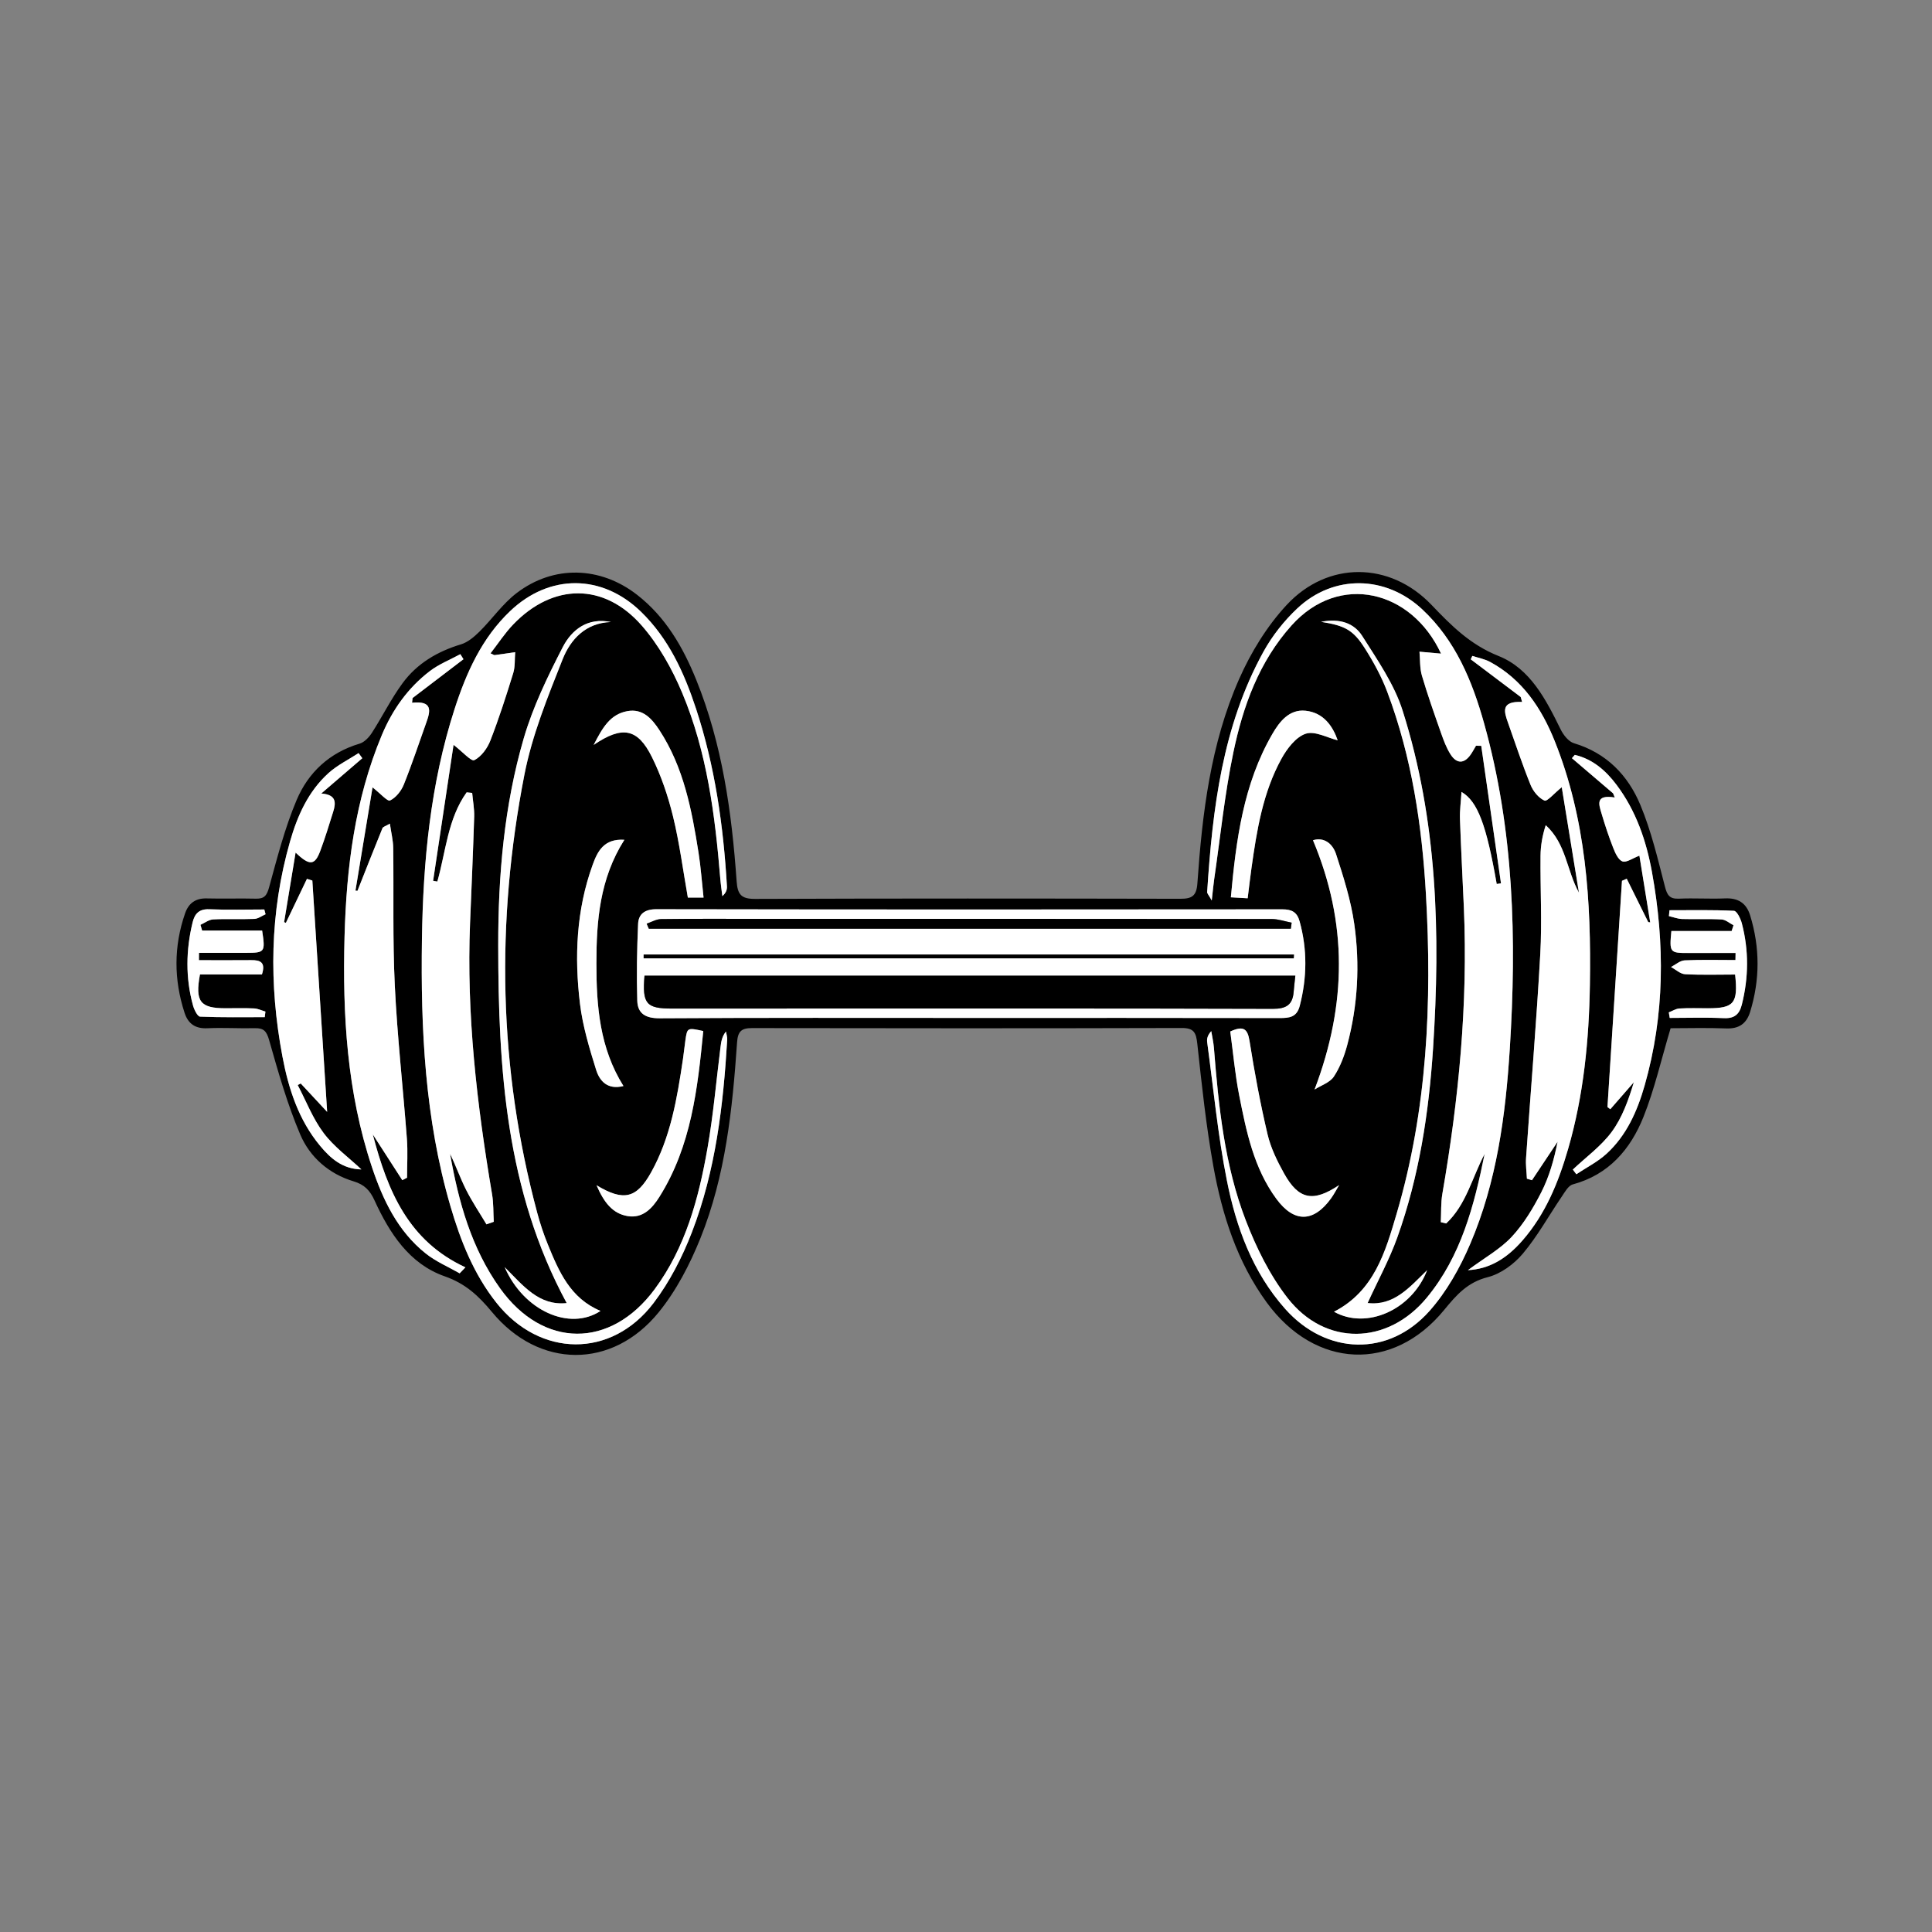 <?xml version="1.0" encoding="UTF-8"?><svg xmlns="http://www.w3.org/2000/svg" xmlns:xlink="http://www.w3.org/1999/xlink" contentScriptType="text/ecmascript" width="375" zoomAndPan="magnify" contentStyleType="text/css" viewBox="0 0 375 375" height="375" preserveAspectRatio="xMidYMid meet" version="1.0"><rect x="0" y="0" width="375" height="375" fill="#808080" stroke="none"/><defs><clipPath id="clip-0"><path d="M 34 111 L 341.77 111 L 341.77 263 L 34 263 Z M 34 111 " clip-rule="nonzero"/></clipPath></defs><g clip-path="url(#clip-0)"><path fill="rgb(0%, 0%, 0%)" d="M 324.266 199.578 C 322.441 205.66 321.156 211.391 319.004 216.773 C 316.488 223.066 312.273 228.004 305.273 229.895 C 304.41 230.129 303.742 231.367 303.145 232.246 C 300.621 235.953 298.438 239.941 295.562 243.352 C 293.855 245.379 291.289 247.262 288.773 247.895 C 284.836 248.887 282.688 251.359 280.301 254.27 C 270.367 266.387 255.27 265.68 245.887 252.832 C 240.125 244.938 237.219 235.832 235.516 226.387 C 234.102 218.523 233.262 210.547 232.395 202.594 C 232.164 200.469 231.77 199.527 229.391 199.535 C 201.582 199.609 173.773 199.602 145.961 199.551 C 143.848 199.547 143.207 200.242 143.062 202.359 C 142.168 215.293 140.832 228.215 135.949 240.344 C 133.906 245.414 131.277 250.504 127.848 254.719 C 118.801 265.832 104.621 265.684 95.496 254.668 C 92.91 251.547 90.387 249.156 86.316 247.73 C 79.453 245.328 75.609 239.367 72.684 232.977 C 71.809 231.059 70.738 229.926 68.625 229.293 C 63.867 227.867 60.156 224.621 58.273 220.203 C 55.766 214.316 54.004 208.09 52.246 201.914 C 51.746 200.156 51.207 199.531 49.469 199.57 C 46.395 199.641 43.309 199.438 40.238 199.582 C 37.898 199.691 36.516 198.699 35.828 196.598 C 33.727 190.152 33.703 183.699 35.926 177.277 C 36.605 175.324 37.945 174.324 40.121 174.383 C 43.301 174.469 46.484 174.348 49.664 174.43 C 51.305 174.473 51.793 173.828 52.234 172.219 C 53.801 166.512 55.277 160.719 57.574 155.289 C 59.832 149.938 63.961 146.078 69.797 144.344 C 70.723 144.066 71.617 143.121 72.176 142.254 C 74.223 139.078 75.906 135.641 78.141 132.602 C 80.949 128.777 84.902 126.449 89.48 125.066 C 90.812 124.664 92.047 123.602 93.074 122.59 C 95.539 120.148 97.566 117.18 100.289 115.105 C 107.477 109.625 116.535 109.91 123.66 115.453 C 129.188 119.754 132.559 125.582 135.133 131.938 C 140.207 144.469 142.035 157.672 142.977 171.023 C 143.16 173.629 143.855 174.484 146.566 174.477 C 174.07 174.375 201.574 174.395 229.078 174.453 C 231.352 174.457 232.242 173.922 232.414 171.434 C 233.352 157.871 234.973 144.355 240.512 131.805 C 242.789 126.645 245.906 121.551 249.727 117.434 C 257.668 108.867 269.777 108.941 277.863 117.414 C 281.746 121.484 285.391 125.141 290.879 127.332 C 297.02 129.781 300.082 135.801 302.926 141.59 C 303.457 142.664 304.457 143.945 305.5 144.258 C 311.812 146.145 315.988 150.473 318.387 156.223 C 320.504 161.289 321.777 166.723 323.156 172.066 C 323.594 173.766 324.062 174.512 325.902 174.43 C 328.871 174.293 331.859 174.508 334.828 174.379 C 337.363 174.266 338.965 175.281 339.699 177.672 C 341.621 183.926 341.621 190.191 339.688 196.441 C 338.996 198.668 337.539 199.715 335.082 199.617 C 331.312 199.469 327.535 199.578 324.266 199.578 Z M 188.047 197.578 C 208.141 197.578 228.238 197.562 248.336 197.602 C 250.227 197.605 251.699 197.484 252.281 195.23 C 253.695 189.742 253.766 184.309 252.254 178.836 C 251.758 177.031 250.723 176.5 248.902 176.5 C 208.402 176.543 167.898 176.551 127.395 176.48 C 125.172 176.477 123.941 177.395 123.855 179.328 C 123.633 184.297 123.547 189.277 123.695 194.246 C 123.77 196.773 125.352 197.664 128.062 197.648 C 148.055 197.52 168.051 197.578 188.047 197.578 Z M 94.422 237.645 C 94.895 237.477 95.367 237.309 95.844 237.141 C 95.742 235.367 95.809 233.566 95.516 231.824 C 92.566 214.383 90.52 196.871 91.242 179.133 C 91.52 172.262 91.828 165.391 92.039 158.516 C 92.086 156.984 91.789 155.441 91.648 153.902 C 91.293 153.867 90.934 153.832 90.578 153.793 C 86.906 158.914 86.551 165.25 84.891 171.105 C 84.617 171.059 84.344 171.012 84.07 170.965 C 85.391 162.172 86.711 153.375 88.035 144.57 C 89.781 145.914 91.48 147.84 92.062 147.547 C 93.41 146.871 94.59 145.258 95.168 143.77 C 96.84 139.477 98.254 135.074 99.613 130.672 C 100.008 129.391 99.883 127.949 100 126.582 C 98.676 126.777 97.352 126.977 96.023 127.152 C 95.871 127.172 95.699 127.02 95.211 126.809 C 96.699 124.898 97.984 122.906 99.594 121.227 C 107.285 113.188 117.227 113.035 124.559 121.41 C 127.859 125.188 130.461 129.832 132.418 134.488 C 137.234 145.961 138.797 158.211 139.809 170.523 C 139.902 171.664 140.074 172.801 140.211 173.938 C 140.965 173.27 141.137 172.637 141.098 172.016 C 140.414 160.293 138.785 148.73 135.094 137.535 C 132.793 130.562 129.785 123.941 124.402 118.723 C 116.852 111.395 106.66 111.352 99.039 118.59 C 93.516 123.844 90.508 130.574 88.223 137.66 C 83.547 152.152 82.129 167.137 81.902 182.262 C 81.641 199.754 82.48 217.152 87.426 234.094 C 89.391 240.832 91.949 247.305 96.367 252.875 C 104.797 263.508 118.664 263.711 126.867 252.91 C 129.98 248.809 132.43 244.016 134.293 239.195 C 138.918 227.211 140.391 214.547 141.152 201.801 C 141.184 201.277 140.996 200.746 140.91 200.219 C 140.109 201.215 139.977 202.25 139.848 203.285 C 139.027 209.801 138.465 216.359 137.332 222.816 C 135.625 232.566 133.078 242.121 127.066 250.242 C 118.5 261.82 105.426 261.738 97.07 250.066 C 91.488 242.27 88.992 233.246 87.359 223.945 C 88.48 226.254 89.336 228.684 90.484 230.961 C 91.641 233.266 93.098 235.422 94.422 237.645 Z M 288.168 223.973 C 286.141 233.98 283.613 243.809 276.922 251.898 C 269.312 261.105 257.219 261.336 249.91 251.934 C 246.457 247.488 243.848 242.176 241.809 236.891 C 237.684 226.172 236.527 214.785 235.625 203.402 C 235.535 202.312 235.285 201.23 235.109 200.148 C 234.379 200.941 234.227 201.637 234.316 202.301 C 235.531 211.242 236.375 220.258 238.129 229.094 C 239.934 238.191 243.105 246.91 249.445 254.043 C 257.418 263.02 269.5 263.426 277.465 254.461 C 280.793 250.711 283.395 246.062 285.383 241.414 C 290.523 229.391 292.227 216.539 293.047 203.602 C 294.395 182.316 293.863 161.129 288.066 140.41 C 285.754 132.152 282.508 124.281 276.027 118.246 C 268.957 111.66 258.871 111.461 251.828 118.07 C 249.25 120.488 246.941 123.41 245.238 126.5 C 237.254 140.996 235.355 156.992 234.309 173.148 C 234.293 173.418 234.602 173.707 235.203 174.781 C 235.426 172.82 235.516 171.734 235.672 170.664 C 236.871 162.445 237.703 154.148 239.395 146.035 C 241.27 137.059 244.379 128.438 250.684 121.406 C 260 111.016 274.02 114.594 279.707 126.867 C 278.387 126.75 276.953 126.621 275.52 126.492 C 275.664 128.051 275.562 129.68 275.996 131.152 C 277.098 134.891 278.402 138.566 279.695 142.242 C 280.203 143.684 280.742 145.168 281.559 146.441 C 282.711 148.227 284.148 148.328 285.453 146.473 C 285.836 145.926 286.148 145.324 286.492 144.746 C 286.832 144.754 287.172 144.762 287.512 144.766 C 288.789 153.664 290.066 162.562 291.344 171.461 C 291.066 171.5 290.789 171.539 290.512 171.578 C 288.531 160.242 286.84 155.547 283.676 153.715 C 283.559 155.645 283.32 157.324 283.379 158.996 C 283.578 164.742 283.895 170.48 284.141 176.223 C 284.941 194.879 283.145 213.34 279.965 231.699 C 279.652 233.504 279.754 235.383 279.66 237.227 C 280.008 237.309 280.355 237.391 280.703 237.473 C 284.613 233.82 285.742 228.523 288.168 223.973 Z M 284.922 246.535 C 289.027 246.328 292.406 244.344 295.516 240.77 C 300 235.621 302.496 229.473 304.367 223.016 C 307.395 212.582 308.426 201.867 308.598 191.07 C 308.859 174.984 307.855 159.039 301.781 143.871 C 299.215 137.465 295.5 131.875 289.219 128.477 C 288.168 127.906 286.93 127.691 285.777 127.312 C 285.676 127.531 285.57 127.75 285.469 127.973 C 288.699 130.41 291.934 132.852 295.168 135.289 C 295.258 135.609 295.348 135.926 295.441 136.246 C 291.238 136.059 291.953 138.164 292.691 140.246 C 294.125 144.301 295.48 148.391 297.094 152.375 C 297.586 153.59 298.648 154.887 299.785 155.391 C 300.301 155.621 301.633 154.008 303.137 152.797 C 304.266 159.711 305.367 166.488 306.473 173.27 C 304.078 168.957 304.02 163.809 300.027 160.168 C 299.371 162.18 299.035 164.152 299.016 166.125 C 298.957 172.484 299.32 178.863 298.965 185.203 C 298.227 198.402 297.117 211.578 296.207 224.766 C 296.113 226.094 296.309 227.441 296.371 228.781 C 296.699 228.879 297.027 228.98 297.355 229.078 C 299.012 226.59 300.672 224.098 302.328 221.609 C 301.652 225.027 300.715 228.375 299.168 231.41 C 297.602 234.484 295.758 237.559 293.426 240.062 C 291.203 242.449 288.195 244.105 284.922 246.535 Z M 89.961 127.953 C 89.758 127.625 89.555 127.297 89.348 126.973 C 87.352 128.059 85.176 128.914 83.395 130.281 C 79.172 133.527 76.176 137.746 74.105 142.691 C 68.871 155.219 67.238 168.414 66.875 181.812 C 66.465 196.961 67.348 212 72.188 226.523 C 74.316 232.906 77.199 238.957 82.609 243.281 C 84.582 244.859 87 245.883 89.215 247.156 C 89.59 246.766 89.965 246.375 90.336 245.988 C 79.34 240.906 75.254 231.305 72.359 220.184 C 74.488 223.488 76.285 226.277 78.082 229.066 C 78.391 228.91 78.699 228.75 79.008 228.59 C 79.008 226.082 79.168 223.559 78.98 221.066 C 78.23 211.152 77.113 201.262 76.633 191.336 C 76.199 182.426 76.441 173.484 76.32 164.559 C 76.301 163.105 75.93 161.656 75.676 159.871 C 74.859 160.352 74.348 160.473 74.23 160.754 C 72.586 164.789 70.992 168.852 69.383 172.906 C 69.254 172.895 69.121 172.879 68.992 172.867 C 70.094 166.207 71.195 159.543 72.309 152.828 C 73.844 154.023 75.211 155.609 75.707 155.371 C 76.84 154.828 77.875 153.527 78.371 152.301 C 79.977 148.312 81.32 144.219 82.773 140.168 C 83.559 137.969 83.984 135.98 79.98 136.398 C 80.012 136.094 80.047 135.789 80.078 135.484 C 83.375 132.977 86.668 130.465 89.961 127.953 Z M 70.148 226.984 C 67.668 224.652 64.824 222.594 62.809 219.91 C 60.715 217.121 59.426 213.73 57.785 210.605 C 57.98 210.504 58.176 210.402 58.371 210.301 C 59.922 211.969 61.473 213.637 63.5 215.816 C 62.496 200.184 61.559 185.547 60.625 170.914 C 60.273 170.805 59.926 170.695 59.578 170.586 C 58.215 173.434 56.852 176.277 55.488 179.125 C 55.371 179.082 55.258 179.035 55.145 178.992 C 55.867 174.605 56.594 170.219 57.375 165.484 C 60.105 168.109 61.109 167.977 62.16 165.168 C 63.094 162.676 63.871 160.121 64.668 157.574 C 65.219 155.809 65.324 154.246 62.359 154.016 C 65.016 151.734 67.668 149.453 70.324 147.168 C 70.082 146.836 69.844 146.508 69.602 146.176 C 67.637 147.457 65.469 148.512 63.75 150.066 C 59.828 153.617 57.727 158.336 56.301 163.312 C 52.352 177.09 52.176 191.035 54.816 205.043 C 56.004 211.34 57.957 217.387 62.148 222.426 C 64.168 224.855 66.496 226.914 70.148 226.984 Z M 320.305 179.035 C 320.176 179.016 320.047 178.996 319.922 178.977 C 318.531 176.172 317.141 173.367 315.75 170.562 C 315.445 170.699 315.137 170.832 314.828 170.965 C 313.887 185.602 312.949 200.238 312.008 214.875 C 312.191 215.02 312.379 215.16 312.562 215.301 C 314.086 213.555 315.605 211.809 317.129 210.062 C 316.09 213.492 314.887 216.93 312.812 219.723 C 310.758 222.492 307.828 224.609 305.285 227.016 C 305.512 227.316 305.738 227.617 305.965 227.922 C 307.926 226.617 310.086 225.531 311.805 223.965 C 315.715 220.402 317.797 215.668 319.219 210.703 C 323.133 197.031 323.168 183.188 320.648 169.281 C 319.543 163.168 317.551 157.367 313.773 152.34 C 311.672 149.539 309.113 147.336 305.672 146.52 C 305.48 146.734 305.293 146.949 305.105 147.164 C 307.77 149.438 310.438 151.715 313.102 153.992 C 313.207 154.258 313.316 154.527 313.422 154.793 C 309.582 154.172 310.344 156.172 310.848 157.867 C 311.52 160.125 312.258 162.371 313.117 164.562 C 313.512 165.562 314.102 166.898 314.922 167.199 C 315.688 167.477 316.883 166.586 318.211 166.09 C 318.906 170.391 319.605 174.715 320.305 179.035 Z M 256.422 120.699 C 261.023 121.426 262.641 122.254 264.898 125.809 C 266.594 128.477 268.145 131.309 269.254 134.254 C 274.035 146.949 276.012 160.223 276.777 173.684 C 277.969 194.594 277.043 215.352 271.078 235.594 C 268.898 243 266.727 250.598 258.93 254.602 C 265.242 258.156 274.055 254.246 277.004 246.539 C 273.562 249.891 270.547 253.508 265.453 252.918 C 267.473 248.504 269.68 244.473 271.211 240.199 C 275.461 228.332 277.344 215.961 278.16 203.434 C 279.594 181.293 279.02 159.262 272.242 137.918 C 270.609 132.773 267.34 128.082 264.406 123.445 C 262.883 121.035 260.168 119.953 256.422 120.699 Z M 97.957 245.949 C 101.625 254.398 110.547 258.414 116.562 254.449 C 110.703 252.016 108.477 246.801 106.336 241.555 C 105.527 239.57 104.844 237.516 104.285 235.445 C 96.73 207.289 96.23 178.855 101.785 150.375 C 103.277 142.719 106.297 135.305 109.188 128.004 C 110.738 124.094 113.684 120.898 118.574 120.734 C 114.109 119.805 111 122.18 109.234 125.605 C 106.297 131.301 103.445 137.18 101.66 143.301 C 97.848 156.375 96.695 169.918 96.707 183.5 C 96.727 207.367 98.145 231.02 109.996 252.93 C 104.621 253.492 101.586 249.59 97.957 245.949 Z M 255.156 211.477 C 256.438 210.66 258.133 210.125 258.898 208.969 C 260.109 207.133 260.938 204.949 261.508 202.797 C 263.562 195.086 263.98 187.191 262.859 179.336 C 262.203 174.734 260.77 170.211 259.324 165.773 C 258.691 163.824 257.043 162.41 254.852 163.09 C 261.555 179.078 261.465 194.863 255.156 211.477 Z M 121.012 210.797 C 116.391 203.422 115.762 195.285 115.762 187.059 C 115.758 178.773 116.387 170.574 121.191 163.004 C 117.199 162.742 115.969 165.281 115.027 167.879 C 111.855 176.645 111.469 185.746 112.582 194.867 C 113.105 199.191 114.398 203.453 115.699 207.633 C 116.371 209.797 117.898 211.59 121.012 210.797 Z M 38.613 186.371 C 38.617 185.898 38.621 185.426 38.625 184.949 C 41.672 184.949 44.719 184.961 47.766 184.949 C 51.43 184.938 51.516 184.824 50.883 180.621 C 47.055 180.621 43.145 180.621 39.234 180.621 C 39.129 180.25 39.02 179.879 38.914 179.508 C 39.734 179.141 40.539 178.5 41.379 178.457 C 44.035 178.316 46.711 178.469 49.371 178.359 C 50.109 178.328 50.824 177.773 51.547 177.457 C 51.465 177.148 51.383 176.84 51.301 176.531 C 47.738 176.531 44.168 176.637 40.609 176.488 C 38.637 176.406 37.789 177.371 37.387 179.023 C 36.082 184.398 35.992 189.789 37.457 195.145 C 37.684 195.969 38.336 197.309 38.836 197.328 C 43.016 197.508 47.203 197.43 51.387 197.43 C 51.434 197.066 51.477 196.707 51.52 196.348 C 50.789 196.133 50.062 195.77 49.32 195.734 C 47.48 195.645 45.629 195.703 43.785 195.703 C 38.863 195.707 37.828 194.426 38.812 189.145 C 42.801 189.145 46.855 189.145 50.84 189.145 C 51.617 186.738 50.48 186.344 48.75 186.363 C 45.371 186.398 41.992 186.371 38.613 186.371 Z M 336.785 189.16 C 337.395 194.742 336.562 195.707 331.512 195.707 C 329.668 195.707 327.816 195.637 325.98 195.746 C 325.277 195.789 324.602 196.238 323.914 196.504 C 323.973 196.863 324.031 197.219 324.094 197.578 C 327.602 197.578 331.117 197.465 334.621 197.621 C 336.668 197.715 337.621 196.852 338.082 195.016 C 339.414 189.742 339.465 184.465 338.086 179.215 C 337.848 178.297 337.117 176.816 336.559 176.789 C 332.395 176.582 328.219 176.676 324.047 176.676 C 324.012 177.059 323.973 177.438 323.934 177.82 C 324.789 178.016 325.637 178.352 326.496 178.379 C 329.055 178.457 331.621 178.32 334.172 178.469 C 334.957 178.516 335.707 179.199 336.473 179.594 C 336.352 179.965 336.23 180.34 336.109 180.711 C 332.191 180.711 328.277 180.711 324.414 180.711 C 324.012 184.895 324.102 184.988 327.762 184.977 C 330.801 184.961 333.836 184.973 336.875 184.973 C 336.867 185.43 336.859 185.891 336.852 186.348 C 333.562 186.348 330.27 186.254 326.988 186.406 C 326.09 186.449 325.227 187.246 324.344 187.695 C 325.254 188.188 326.145 189.047 327.078 189.098 C 330.324 189.27 333.582 189.16 336.785 189.16 Z M 259.922 230.027 C 254.91 233.375 252.094 232.902 249.227 227.75 C 247.891 225.348 246.641 222.781 246.02 220.133 C 244.613 214.164 243.488 208.121 242.535 202.062 C 242.148 199.609 241.297 199.066 238.793 200.215 C 239.352 204.312 239.715 208.492 240.523 212.586 C 241.91 219.625 243.352 226.711 247.727 232.676 C 251.172 237.375 254.949 237.309 258.344 232.617 C 258.938 231.801 259.398 230.895 259.922 230.027 Z M 136.559 174.219 C 136.227 171.191 136.031 168.348 135.59 165.543 C 134.277 157.211 132.715 148.934 127.977 141.703 C 126.539 139.512 124.773 137.484 121.773 138.031 C 118.414 138.641 116.934 141.27 115.227 144.59 C 120.812 140.793 123.773 141.371 126.543 146.957 C 128.348 150.594 129.676 154.547 130.641 158.496 C 131.895 163.641 132.574 168.926 133.512 174.219 C 134.434 174.219 135.309 174.219 136.559 174.219 Z M 242.172 174.355 C 242.453 172.109 242.656 170.285 242.914 168.469 C 243.941 161.156 245.117 153.844 248.723 147.281 C 249.797 145.32 251.516 143.055 253.438 142.414 C 255.215 141.82 257.656 143.211 259.645 143.691 C 258.707 141 256.934 138.32 253.402 137.953 C 250.258 137.629 248.363 140.047 246.965 142.461 C 241.332 152.188 239.934 162.988 238.91 174.168 C 240.148 174.238 241.012 174.289 242.172 174.355 Z M 115.785 230.055 C 117.227 233.379 118.887 235.555 121.832 236.043 C 124.773 236.531 126.613 234.512 128 232.297 C 134.18 222.438 135.41 211.301 136.504 200.125 C 133.402 199.457 133.395 199.453 133.035 201.918 C 132.859 203.133 132.742 204.355 132.562 205.57 C 131.43 213.168 130.176 220.758 126.367 227.582 C 123.562 232.598 121.051 233.242 115.785 230.055 Z M 115.785 230.055 " fill-opacity="1" fill-rule="nonzero"/></g><path fill="rgb(100%, 100%, 100%)" d="M 188.047 197.578 C 168.051 197.578 148.055 197.52 128.062 197.648 C 125.352 197.664 123.77 196.773 123.695 194.246 C 123.547 189.277 123.633 184.297 123.855 179.328 C 123.941 177.395 125.172 176.477 127.395 176.48 C 167.898 176.551 208.402 176.543 248.902 176.5 C 250.723 176.5 251.758 177.031 252.254 178.836 C 253.766 184.309 253.695 189.742 252.281 195.23 C 251.699 197.484 250.23 197.605 248.336 197.602 C 228.238 197.562 208.141 197.578 188.047 197.578 Z M 251.422 189.383 C 209.051 189.383 167.066 189.383 125.098 189.383 C 124.637 194.855 125.434 195.766 130.453 195.762 C 138.863 195.758 147.273 195.758 155.684 195.754 C 186.141 195.754 216.602 195.719 247.062 195.812 C 249.652 195.82 250.898 195.039 251.098 192.52 C 251.168 191.617 251.281 190.719 251.422 189.383 Z M 125.523 179.285 C 125.664 179.609 125.801 179.934 125.941 180.258 C 167.477 180.258 209.012 180.258 250.547 180.258 C 250.602 179.871 250.656 179.48 250.711 179.09 C 249.418 178.844 248.125 178.383 246.832 178.379 C 213.688 178.34 180.547 178.352 147.402 178.352 C 141.039 178.352 134.68 178.312 128.316 178.395 C 127.383 178.406 126.453 178.973 125.523 179.285 Z M 251.117 186.012 C 251.129 185.77 251.141 185.523 251.152 185.277 C 209.078 185.277 167.008 185.277 124.934 185.277 C 124.934 185.523 124.934 185.77 124.934 186.012 C 166.996 186.012 209.059 186.012 251.117 186.012 Z M 251.117 186.012 " fill-opacity="1" fill-rule="nonzero"/><path fill="rgb(100%, 100%, 100%)" d="M 94.422 237.645 C 93.098 235.422 91.641 233.266 90.48 230.961 C 89.332 228.684 88.48 226.254 87.355 223.945 C 88.992 233.246 91.484 242.27 97.066 250.07 C 105.422 261.738 118.496 261.82 127.062 250.246 C 133.074 242.121 135.625 232.566 137.332 222.816 C 138.461 216.359 139.023 209.801 139.844 203.289 C 139.973 202.25 140.109 201.215 140.906 200.219 C 140.992 200.746 141.184 201.277 141.152 201.801 C 140.387 214.547 138.918 227.211 134.289 239.195 C 132.426 244.016 129.977 248.812 126.863 252.91 C 118.66 263.711 104.797 263.512 96.363 252.879 C 91.945 247.305 89.391 240.832 87.422 234.094 C 82.477 217.152 81.641 199.754 81.898 182.262 C 82.125 167.137 83.547 152.156 88.219 137.66 C 90.504 130.574 93.512 123.844 99.039 118.594 C 106.656 111.355 116.848 111.398 124.402 118.727 C 129.781 123.945 132.793 130.562 135.09 137.539 C 138.781 148.73 140.41 160.297 141.098 172.02 C 141.133 172.641 140.965 173.273 140.207 173.941 C 140.07 172.805 139.898 171.668 139.805 170.527 C 138.793 158.211 137.23 145.965 132.414 134.492 C 130.461 129.836 127.859 125.191 124.555 121.414 C 117.227 113.039 107.281 113.191 99.59 121.23 C 97.984 122.91 96.695 124.898 95.211 126.812 C 95.695 127.023 95.871 127.172 96.023 127.152 C 97.348 126.98 98.672 126.777 99.996 126.586 C 99.883 127.953 100.008 129.395 99.609 130.672 C 98.25 135.078 96.84 139.48 95.168 143.77 C 94.586 145.262 93.406 146.871 92.062 147.547 C 91.477 147.844 89.777 145.914 88.031 144.574 C 86.711 153.379 85.391 162.172 84.066 170.969 C 84.34 171.016 84.613 171.062 84.887 171.109 C 86.551 165.254 86.902 158.918 90.574 153.797 C 90.934 153.832 91.289 153.871 91.648 153.906 C 91.785 155.445 92.086 156.988 92.039 158.52 C 91.824 165.395 91.52 172.266 91.238 179.133 C 90.516 196.875 92.566 214.383 95.512 231.828 C 95.805 233.57 95.738 235.371 95.84 237.145 C 95.367 237.309 94.895 237.477 94.422 237.645 Z M 94.422 237.645 " fill-opacity="1" fill-rule="nonzero"/><path fill="rgb(100%, 100%, 100%)" d="M 288.168 223.973 C 285.742 228.523 284.613 233.82 280.703 237.473 C 280.355 237.391 280.008 237.309 279.66 237.227 C 279.75 235.383 279.652 233.504 279.965 231.695 C 283.145 213.336 284.938 194.879 284.137 176.223 C 283.891 170.477 283.578 164.738 283.379 158.996 C 283.32 157.324 283.559 155.641 283.676 153.715 C 286.84 155.543 288.531 160.242 290.508 171.578 C 290.785 171.539 291.062 171.5 291.34 171.457 C 290.062 162.559 288.785 153.664 287.508 144.766 C 287.168 144.758 286.832 144.754 286.492 144.746 C 286.145 145.324 285.836 145.922 285.449 146.473 C 284.148 148.324 282.707 148.227 281.559 146.438 C 280.738 145.164 280.203 143.684 279.691 142.242 C 278.398 138.566 277.094 134.887 275.996 131.152 C 275.562 129.68 275.664 128.051 275.52 126.492 C 276.953 126.621 278.383 126.746 279.703 126.867 C 274.02 114.59 260 111.012 250.68 121.406 C 244.375 128.438 241.27 137.055 239.395 146.035 C 237.699 154.148 236.871 162.445 235.672 170.66 C 235.516 171.734 235.422 172.816 235.199 174.781 C 234.598 173.707 234.293 173.418 234.309 173.148 C 235.355 156.988 237.254 140.992 245.234 126.5 C 246.941 123.406 249.25 120.488 251.828 118.07 C 258.871 111.457 268.953 111.656 276.027 118.246 C 282.504 124.277 285.754 132.148 288.062 140.406 C 293.863 161.125 294.395 182.312 293.047 203.602 C 292.227 216.535 290.52 229.391 285.379 241.414 C 283.395 246.059 280.793 250.711 277.461 254.461 C 269.496 263.426 257.414 263.016 249.441 254.043 C 243.105 246.91 239.934 238.191 238.129 229.09 C 236.375 220.258 235.527 211.242 234.316 202.301 C 234.223 201.637 234.375 200.938 235.105 200.145 C 235.281 201.23 235.535 202.309 235.621 203.402 C 236.527 214.781 237.68 226.172 241.809 236.887 C 243.844 242.176 246.457 247.488 249.91 251.93 C 257.215 261.336 269.309 261.105 276.922 251.898 C 283.613 243.809 286.141 233.98 288.168 223.973 Z M 288.168 223.973 " fill-opacity="1" fill-rule="nonzero"/><path fill="rgb(100%, 100%, 100%)" d="M 284.922 246.535 C 288.195 244.105 291.203 242.449 293.426 240.062 C 295.758 237.559 297.602 234.484 299.168 231.41 C 300.715 228.375 301.652 225.027 302.328 221.609 C 300.668 224.098 299.012 226.59 297.355 229.078 C 297.027 228.98 296.699 228.879 296.371 228.781 C 296.309 227.441 296.113 226.094 296.207 224.766 C 297.117 211.578 298.227 198.402 298.965 185.203 C 299.32 178.863 298.957 172.484 299.016 166.125 C 299.035 164.152 299.371 162.184 300.027 160.168 C 304.02 163.809 304.074 168.961 306.473 173.27 C 305.367 166.488 304.266 159.711 303.137 152.797 C 301.633 154.008 300.301 155.617 299.785 155.391 C 298.648 154.887 297.586 153.59 297.094 152.375 C 295.48 148.391 294.125 144.301 292.691 140.246 C 291.953 138.164 291.238 136.059 295.441 136.246 C 295.352 135.926 295.258 135.609 295.168 135.289 C 291.934 132.852 288.699 130.41 285.469 127.973 C 285.57 127.754 285.676 127.531 285.777 127.312 C 286.93 127.691 288.168 127.91 289.219 128.477 C 295.5 131.875 299.215 137.465 301.781 143.871 C 307.855 159.039 308.859 174.984 308.598 191.07 C 308.426 201.867 307.395 212.582 304.367 223.016 C 302.496 229.473 300 235.621 295.516 240.77 C 292.406 244.344 289.027 246.328 284.922 246.535 Z M 284.922 246.535 " fill-opacity="1" fill-rule="nonzero"/><path fill="rgb(100%, 100%, 100%)" d="M 89.961 127.953 C 86.668 130.465 83.375 132.977 80.082 135.488 C 80.047 135.789 80.016 136.094 79.98 136.398 C 83.984 135.98 83.562 137.969 82.773 140.168 C 81.32 144.219 79.977 148.312 78.371 152.301 C 77.875 153.527 76.844 154.832 75.707 155.371 C 75.211 155.609 73.844 154.023 72.309 152.828 C 71.199 159.543 70.094 166.207 68.992 172.871 C 69.125 172.883 69.254 172.895 69.387 172.906 C 70.992 168.852 72.586 164.793 74.234 160.754 C 74.348 160.473 74.859 160.355 75.676 159.875 C 75.934 161.656 76.301 163.105 76.324 164.562 C 76.445 173.488 76.199 182.43 76.633 191.336 C 77.117 201.262 78.23 211.152 78.98 221.066 C 79.168 223.562 79.008 226.082 79.008 228.59 C 78.699 228.75 78.395 228.91 78.086 229.07 C 76.285 226.277 74.488 223.488 72.359 220.188 C 75.254 231.309 79.344 240.91 90.34 245.988 C 89.965 246.379 89.59 246.77 89.219 247.156 C 87.004 245.883 84.582 244.863 82.609 243.285 C 77.199 238.961 74.32 232.906 72.191 226.523 C 67.348 212 66.465 196.961 66.875 181.816 C 67.242 168.414 68.871 155.223 74.109 142.691 C 76.176 137.746 79.176 133.527 83.398 130.285 C 85.18 128.914 87.355 128.062 89.352 126.973 C 89.555 127.297 89.758 127.625 89.961 127.953 Z M 89.961 127.953 " fill-opacity="1" fill-rule="nonzero"/><path fill="rgb(100%, 100%, 100%)" d="M 70.148 226.984 C 66.5 226.914 64.172 224.855 62.148 222.426 C 57.957 217.387 56.004 211.34 54.816 205.043 C 52.176 191.035 52.352 177.086 56.301 163.312 C 57.727 158.336 59.828 153.617 63.75 150.066 C 65.469 148.512 67.637 147.457 69.602 146.176 C 69.844 146.508 70.082 146.836 70.324 147.168 C 67.668 149.453 65.016 151.734 62.359 154.016 C 65.324 154.242 65.219 155.809 64.668 157.574 C 63.871 160.121 63.094 162.676 62.16 165.168 C 61.109 167.977 60.105 168.109 57.375 165.484 C 56.594 170.219 55.867 174.605 55.145 178.992 C 55.258 179.035 55.371 179.082 55.488 179.125 C 56.852 176.277 58.215 173.434 59.578 170.586 C 59.926 170.695 60.273 170.805 60.625 170.914 C 61.559 185.547 62.496 200.184 63.5 215.816 C 61.473 213.637 59.922 211.969 58.371 210.301 C 58.176 210.402 57.98 210.504 57.785 210.605 C 59.426 213.73 60.715 217.121 62.809 219.91 C 64.824 222.594 67.668 224.652 70.148 226.984 Z M 70.148 226.984 " fill-opacity="1" fill-rule="nonzero"/><path fill="rgb(100%, 100%, 100%)" d="M 320.305 179.035 C 319.605 174.711 318.906 170.391 318.207 166.086 C 316.879 166.582 315.688 167.477 314.918 167.195 C 314.098 166.898 313.512 165.559 313.117 164.559 C 312.254 162.371 311.516 160.125 310.848 157.863 C 310.344 156.168 309.582 154.172 313.422 154.793 C 313.312 154.523 313.207 154.258 313.102 153.988 C 310.438 151.711 307.77 149.438 305.105 147.16 C 305.293 146.945 305.48 146.73 305.668 146.52 C 309.113 147.332 311.672 149.539 313.77 152.336 C 317.547 157.367 319.539 163.164 320.648 169.281 C 323.168 183.184 323.133 197.031 319.219 210.703 C 317.797 215.668 315.711 220.402 311.805 223.961 C 310.086 225.531 307.926 226.613 305.965 227.918 C 305.738 227.617 305.512 227.316 305.281 227.012 C 307.828 224.609 310.758 222.492 312.812 219.723 C 314.883 216.93 316.09 213.488 317.129 210.062 C 315.605 211.809 314.082 213.555 312.559 215.301 C 312.375 215.16 312.191 215.016 312.008 214.875 C 312.945 200.238 313.887 185.602 314.824 170.965 C 315.133 170.828 315.441 170.695 315.75 170.562 C 317.141 173.367 318.531 176.172 319.918 178.977 C 320.047 178.996 320.176 179.016 320.305 179.035 Z M 320.305 179.035 " fill-opacity="1" fill-rule="nonzero"/><path fill="rgb(100%, 100%, 100%)" d="M 256.422 120.699 C 260.168 119.953 262.883 121.035 264.41 123.445 C 267.34 128.082 270.609 132.773 272.242 137.918 C 279.02 159.262 279.598 181.293 278.16 203.434 C 277.348 215.961 275.461 228.336 271.211 240.203 C 269.68 244.473 267.477 248.504 265.453 252.918 C 270.547 253.508 273.562 249.895 277.004 246.539 C 274.055 254.246 265.242 258.156 258.93 254.605 C 266.727 250.598 268.898 243 271.082 235.594 C 277.043 215.355 277.969 194.598 276.781 173.684 C 276.012 160.223 274.035 146.949 269.254 134.258 C 268.145 131.309 266.594 128.477 264.902 125.812 C 262.641 122.254 261.023 121.426 256.422 120.699 Z M 256.422 120.699 " fill-opacity="1" fill-rule="nonzero"/><path fill="rgb(100%, 100%, 100%)" d="M 97.957 245.949 C 101.586 249.59 104.621 253.492 109.996 252.93 C 98.141 231.016 96.727 207.367 96.703 183.5 C 96.695 169.918 97.848 156.375 101.66 143.301 C 103.445 137.18 106.297 131.301 109.23 125.605 C 111 122.18 114.109 119.805 118.574 120.734 C 113.684 120.898 110.738 124.09 109.188 128.004 C 106.297 135.301 103.277 142.719 101.785 150.371 C 96.23 178.855 96.73 207.289 104.285 235.441 C 104.84 237.516 105.527 239.57 106.336 241.555 C 108.477 246.801 110.703 252.016 116.562 254.449 C 110.543 258.414 101.625 254.398 97.957 245.949 Z M 97.957 245.949 " fill-opacity="1" fill-rule="nonzero"/><path fill="rgb(100%, 100%, 100%)" d="M 255.156 211.477 C 261.465 194.863 261.555 179.078 254.852 163.09 C 257.039 162.41 258.691 163.824 259.324 165.773 C 260.77 170.211 262.203 174.734 262.859 179.336 C 263.98 187.191 263.562 195.086 261.508 202.797 C 260.938 204.949 260.109 207.133 258.898 208.969 C 258.133 210.125 256.438 210.66 255.156 211.477 Z M 255.156 211.477 " fill-opacity="1" fill-rule="nonzero"/><path fill="rgb(100%, 100%, 100%)" d="M 121.012 210.797 C 117.898 211.59 116.371 209.797 115.699 207.633 C 114.398 203.453 113.105 199.191 112.578 194.867 C 111.469 185.746 111.855 176.645 115.027 167.879 C 115.965 165.281 117.195 162.742 121.191 163.004 C 116.387 170.574 115.758 178.773 115.762 187.059 C 115.762 195.285 116.391 203.422 121.012 210.797 Z M 121.012 210.797 " fill-opacity="1" fill-rule="nonzero"/><path fill="rgb(100%, 100%, 100%)" d="M 38.613 186.371 C 41.992 186.371 45.371 186.398 48.75 186.363 C 50.48 186.344 51.617 186.738 50.84 189.145 C 46.855 189.145 42.801 189.145 38.812 189.145 C 37.828 194.426 38.863 195.707 43.785 195.703 C 45.629 195.703 47.48 195.645 49.32 195.734 C 50.062 195.77 50.789 196.133 51.52 196.348 C 51.477 196.707 51.434 197.07 51.387 197.43 C 47.203 197.43 43.016 197.504 38.836 197.328 C 38.336 197.309 37.68 195.969 37.457 195.145 C 35.992 189.789 36.082 184.398 37.387 179.023 C 37.785 177.367 38.637 176.406 40.605 176.488 C 44.164 176.637 47.734 176.531 51.301 176.531 C 51.383 176.84 51.465 177.148 51.547 177.457 C 50.82 177.773 50.105 178.328 49.371 178.359 C 46.707 178.469 44.035 178.316 41.375 178.457 C 40.539 178.5 39.73 179.141 38.91 179.508 C 39.02 179.879 39.125 180.25 39.234 180.621 C 43.145 180.621 47.051 180.621 50.879 180.621 C 51.516 184.82 51.426 184.934 47.762 184.949 C 44.715 184.957 41.668 184.949 38.621 184.949 C 38.621 185.426 38.617 185.898 38.613 186.371 Z M 38.613 186.371 " fill-opacity="1" fill-rule="nonzero"/><path fill="rgb(100%, 100%, 100%)" d="M 336.785 189.16 C 333.582 189.16 330.324 189.27 327.078 189.094 C 326.145 189.043 325.254 188.184 324.344 187.695 C 325.227 187.246 326.09 186.449 326.988 186.406 C 330.27 186.25 333.562 186.344 336.852 186.344 C 336.859 185.887 336.867 185.43 336.875 184.973 C 333.836 184.973 330.801 184.961 327.762 184.973 C 324.102 184.988 324.012 184.895 324.414 180.711 C 328.277 180.711 332.191 180.711 336.109 180.711 C 336.23 180.336 336.352 179.965 336.473 179.59 C 335.707 179.199 334.957 178.512 334.172 178.469 C 331.621 178.32 329.055 178.457 326.496 178.379 C 325.637 178.352 324.789 178.012 323.934 177.816 C 323.973 177.438 324.012 177.055 324.047 176.676 C 328.219 176.676 332.395 176.582 336.559 176.789 C 337.121 176.816 337.848 178.297 338.086 179.211 C 339.465 184.465 339.414 189.742 338.082 195.016 C 337.617 196.852 336.664 197.715 334.621 197.621 C 331.117 197.461 327.602 197.578 324.094 197.578 C 324.031 197.219 323.973 196.859 323.914 196.5 C 324.602 196.238 325.277 195.785 325.98 195.746 C 327.816 195.637 329.664 195.703 331.512 195.703 C 336.562 195.707 337.391 194.742 336.785 189.16 Z M 336.785 189.16 " fill-opacity="1" fill-rule="nonzero"/><path fill="rgb(100%, 100%, 100%)" d="M 259.922 230.027 C 259.398 230.895 258.938 231.801 258.348 232.617 C 254.949 237.309 251.172 237.375 247.727 232.676 C 243.352 226.711 241.91 219.625 240.523 212.586 C 239.719 208.492 239.352 204.312 238.793 200.215 C 241.297 199.066 242.148 199.609 242.535 202.062 C 243.492 208.121 244.617 214.164 246.02 220.133 C 246.641 222.781 247.891 225.348 249.227 227.746 C 252.094 232.902 254.91 233.375 259.922 230.027 Z M 259.922 230.027 " fill-opacity="1" fill-rule="nonzero"/><path fill="rgb(100%, 100%, 100%)" d="M 136.559 174.219 C 135.309 174.219 134.434 174.219 133.512 174.219 C 132.574 168.926 131.895 163.641 130.641 158.496 C 129.676 154.547 128.348 150.594 126.543 146.957 C 123.773 141.371 120.812 140.793 115.227 144.59 C 116.934 141.273 118.414 138.641 121.773 138.031 C 124.773 137.484 126.539 139.512 127.977 141.703 C 132.715 148.934 134.277 157.211 135.59 165.543 C 136.031 168.348 136.227 171.191 136.559 174.219 Z M 136.559 174.219 " fill-opacity="1" fill-rule="nonzero"/><path fill="rgb(100%, 100%, 100%)" d="M 242.172 174.355 C 241.012 174.289 240.148 174.238 238.91 174.168 C 239.934 162.988 241.332 152.188 246.965 142.461 C 248.359 140.047 250.254 137.629 253.402 137.953 C 256.934 138.32 258.707 141.004 259.645 143.691 C 257.656 143.211 255.215 141.82 253.438 142.414 C 251.516 143.055 249.797 145.324 248.723 147.281 C 245.117 153.848 243.941 161.156 242.914 168.473 C 242.656 170.285 242.453 172.109 242.172 174.355 Z M 242.172 174.355 " fill-opacity="1" fill-rule="nonzero"/><path fill="rgb(100%, 100%, 100%)" d="M 115.785 230.055 C 121.051 233.242 123.562 232.598 126.367 227.578 C 130.176 220.758 131.43 213.168 132.562 205.566 C 132.742 204.355 132.859 203.129 133.035 201.914 C 133.395 199.453 133.402 199.453 136.504 200.125 C 135.41 211.301 134.18 222.438 128 232.297 C 126.613 234.512 124.773 236.531 121.832 236.043 C 118.887 235.555 117.227 233.379 115.785 230.055 Z M 115.785 230.055 " fill-opacity="1" fill-rule="nonzero"/><path fill="rgb(0%, 0%, 0%)" d="M 251.422 189.383 C 251.281 190.719 251.168 191.617 251.098 192.52 C 250.898 195.039 249.652 195.82 247.062 195.812 C 216.602 195.719 186.141 195.754 155.684 195.754 C 147.273 195.758 138.863 195.754 130.453 195.762 C 125.434 195.766 124.637 194.855 125.098 189.383 C 167.066 189.383 209.051 189.383 251.422 189.383 Z M 251.422 189.383 " fill-opacity="1" fill-rule="nonzero"/><path fill="rgb(0%, 0%, 0%)" d="M 125.523 179.285 C 126.453 178.973 127.383 178.406 128.316 178.395 C 134.676 178.312 141.039 178.352 147.402 178.352 C 180.547 178.352 213.688 178.34 246.832 178.379 C 248.125 178.379 249.418 178.844 250.707 179.09 C 250.656 179.48 250.602 179.871 250.547 180.258 C 209.012 180.258 167.477 180.258 125.941 180.258 C 125.801 179.934 125.664 179.609 125.523 179.285 Z M 125.523 179.285 " fill-opacity="1" fill-rule="nonzero"/><path fill="rgb(0%, 0%, 0%)" d="M 251.117 186.012 C 209.059 186.012 166.996 186.012 124.934 186.012 C 124.934 185.77 124.934 185.523 124.934 185.277 C 167.008 185.277 209.078 185.277 251.152 185.277 C 251.141 185.523 251.129 185.77 251.117 186.012 Z M 251.117 186.012 " fill-opacity="1" fill-rule="nonzero"/></svg>
